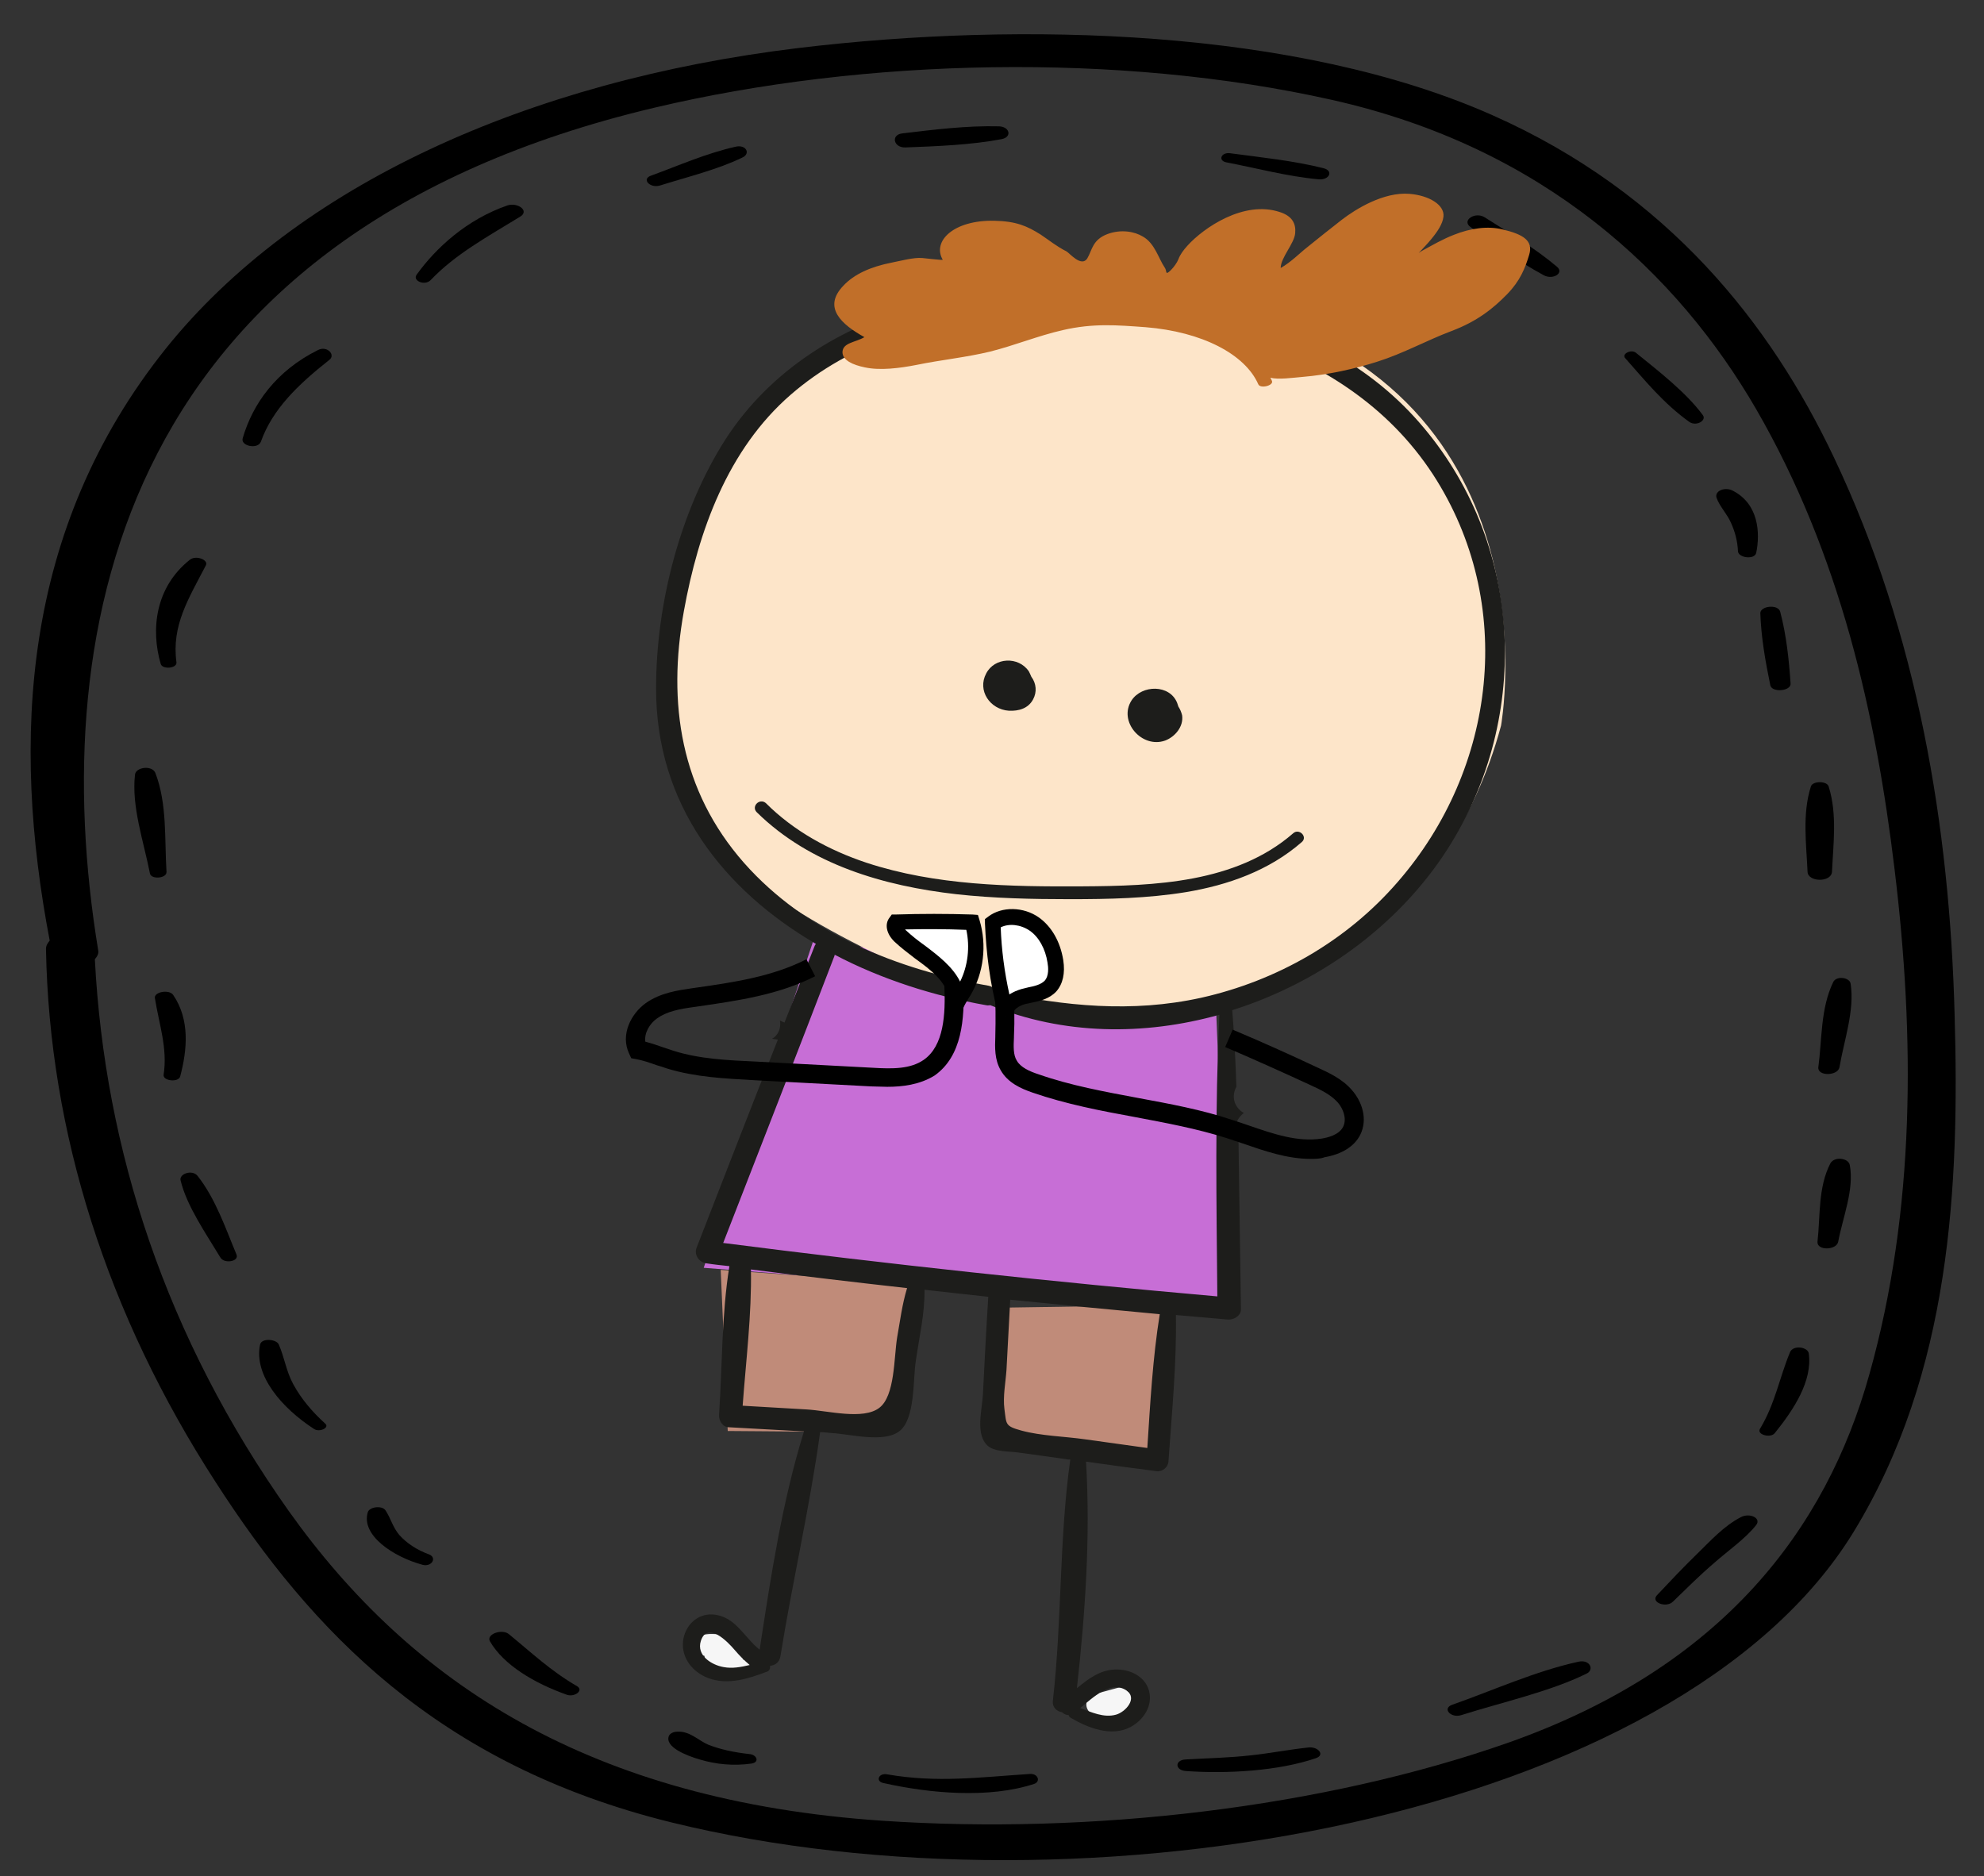 <?xml version="1.0" encoding="utf-8"?>
<!-- Generator: Adobe Illustrator 19.0.0, SVG Export Plug-In . SVG Version: 6.00 Build 0)  -->
<svg version="1.1" id="Capa_1" xmlns="http://www.w3.org/2000/svg" xmlns:xlink="http://www.w3.org/1999/xlink" x="0px" y="0px"
	 viewBox="-58 194.9 479 453" style="enable-background:new -58 194.9 479 453;" xml:space="preserve">
<rect x="-58" y="194.9" width="479" height="453" fill="#333333" stroke="none"/>
<style type="text/css">
	.st0{fill:#F6F6F6;}
	.st1{fill:#C76ED6;}
	.st2{fill:#FDE5C9;}
	.st3{fill:#C08B79;}
	.st4{fill:#1D1D1B;}
	.st5{fill:#C16F29;}
	.st6{fill:#FFFFFF;}
</style>
<g>
	<path d="M413.9,439.7c1.2,41.2-0.8,86.5-24.4,125.1c-42.4,69.2-185.8,94.6-285.4,70.1c-56.5-13.9-87-46.4-110-82.1
		c-26.3-40.6-40.2-84.5-41-128.8c0-0.8,0.4-1.4,0.9-2c-9.2-48.2-6.9-99.2,28-142.9c31.7-39.5,87.5-64.7,152.7-72.6
		c54-6.5,120.5-4.7,167.6,16.2c42.6,18.9,67.3,50.7,82.4,82.5C405.1,348.1,412.7,394.8,413.9,439.7z M393.3,526.8
		c11.2-39.8,11-81.8,6.1-122.1c-4.5-37.3-13.1-75.9-33.4-111c-18.9-32.6-51.1-63.2-102.5-74.7c-51.3-11.5-112.8-10.1-163.5,1.9
		C-27.8,251.2-47.3,345.1-34.3,424.3c0.2,0.9-0.3,1.6-0.8,2.2c2.4,46.1,17.2,91.4,46.8,133.2c29.6,41.6,72.7,70,143.3,74.8
		c50.3,3.4,106.4-3.1,151.3-18.9C358,597.3,382.9,564,393.3,526.8z"/>
	<path d="M388.8,432.4c1,6.5-1.6,13.7-2.7,20.2c-0.4,2.1-5.3,2.2-5.1,0c0.9-6.6,0.5-14.2,3.6-20.6
		C385.4,430.4,388.6,430.9,388.8,432.4z"/>
	<path d="M388.6,476.2c1.1,5.9-1.7,12.6-2.8,18.5c-0.4,2.1-5.2,2.2-5,0c0.7-6.1,0.1-13.1,3.1-18.9
		C384.9,474,388.3,474.5,388.6,476.2z"/>
	<path d="M383.5,384.8c2.1,6.7,1.1,13.9,0.8,20.6c-0.2,2.6-5.8,2.5-5.9,0c-0.3-6.8-1.3-14,0.8-20.6
		C379.6,383.4,383.1,383.4,383.5,384.8z"/>
	<path d="M378.7,521.7c0.9,6.6-3.6,13.5-8.2,19.2c-1,1.3-4.4,0.4-3.6-1c3.7-6.1,4.7-12.4,7.3-18.6
		C375,519.6,378.5,520.1,378.7,521.7z"/>
	<path d="M374.3,359.9c0.2,1.9-4.6,2.3-4.9,0.4c-1.2-5.8-2.2-11.5-2.4-17.3c-0.1-1.8,4.3-2.3,4.8-0.4
		C373.3,348.3,373.9,354.1,374.3,359.9z"/>
	<path d="M362.3,561.2c2.1-1.1,5,0.2,3.7,1.9c-2.6,3.3-6.8,6.2-10.2,9.2c-3.5,3-6.7,6.2-9.9,9.3c-1.6,1.6-5.4,0.2-3.9-1.5
		c3.2-3.4,6.4-6.8,9.8-10.1C355,566.9,358.1,563.4,362.3,561.2z"/>
	<path d="M360.4,313.4c6.2,3.2,6.6,10.2,5.6,15c-0.4,1.7-4.3,1.2-4.4-0.4c-0.1-2.4-0.7-4.7-1.7-6.9c-0.9-2.1-2.8-4-3.5-6.1
		C356,313.3,358.6,312.4,360.4,313.4z"/>
	<path d="M353.1,295.1c1,1.3-1.5,2.8-3.2,1.7c-6.3-4.5-10.8-10.1-15.5-15.4c-1-1,1.4-2.3,2.6-1.3
		C342.8,284.8,349.1,289.7,353.1,295.1z"/>
	<path d="M323.1,596.1c2.8-0.6,3.9,2,1.9,2.9c-8.7,4.3-20.4,6.9-30.2,10c-2.5,0.8-4.7-1.6-2.2-2.5
		C302.3,603.1,312.6,598.4,323.1,596.1z"/>
	<path d="M317.9,259.3c1.8,1.5-0.9,3.2-3.1,2.1c-6.5-3.5-12-7.6-17.8-11.7c-2.2-1.6,1.2-3.8,3.5-2.3
		C306.5,251.2,312.7,254.9,317.9,259.3z"/>
	<path d="M261.5,235.5c2.5,0.6,1.5,2.9-1.1,2.7c-7.6-0.7-15-2.7-22.3-4.1c-2.1-0.4-1.3-2.5,0.9-2.2
		C246.5,232.9,254.3,233.7,261.5,235.5z"/>
	<path d="M258,616.8c2.2-0.2,4,1.8,1.7,2.6c-9.1,3.1-21.4,3.8-31.4,3.1c-2.7-0.2-2.7-2.7,0-2.8c5.3-0.3,10.5-0.4,15.8-1
		C248.7,618.2,253.3,617.3,258,616.8z"/>
	<path d="M190.7,623.2c1.9-0.1,2.6,1.8,1,2.4c-11,3.6-25.2,2.3-36.4-0.2c-2-0.4-1.2-2.5,0.9-2.1C168.3,625.4,178.4,624,190.7,623.2z
		"/>
	<path d="M183.2,225.4c2.6,0.1,3.2,2.6,0.6,3.1c-7.4,1.4-15.5,1.7-23.2,2c-2.9,0.1-3.6-3.1-0.7-3.4
		C167.5,226.2,175.4,225.2,183.2,225.4z"/>
	<path d="M122.9,618.4c1.8,0.1,2.6,2,0.5,2.3c-4.3,0.6-8.5,0.2-12.5-1c-3.1-0.9-8.5-3-7.4-5.7c0.3-0.6,1.1-1,2-1
		c3-0.2,5.1,2.1,7.4,3.1C115.9,617.3,119.3,618,122.9,618.4z"/>
	<path d="M119.7,230.3c2.5-0.5,3.5,1.7,1.6,2.6c-5.9,2.9-13.3,4.7-20,6.8c-2.4,0.7-4.5-1.6-2.1-2.4
		C105.8,234.9,112.5,231.9,119.7,230.3z"/>
	<path d="M81.3,602c1.7,1-0.5,2.7-2.4,2.1c-7.9-2.8-15.3-7.2-18.6-12.9c-1-1.7,2.8-3.1,4.5-1.8C70.2,593.8,74.9,598.3,81.3,602z"/>
	<path d="M64.5,244.5c2.5-0.8,5.4,1.3,3.1,2.7c-8,4.9-15.7,9.1-21.6,15.3c-1.4,1.5-4.5,0.2-3.4-1.3
		C47.3,254.7,54.7,247.9,64.5,244.5z"/>
	<path d="M45.6,570.2c2,0.8,0.6,3.1-1.6,2.5c-7-1.9-14.9-7.1-13.2-12.7c0.4-1.3,3.5-1.7,4.3-0.4c1.3,2,1.7,4,3.3,5.9
		C40.2,567.5,42.6,569.1,45.6,570.2z"/>
	<path d="M18.8,279.4c2.2-1.1,4.3,1.2,2.7,2.4c-7.6,6-13.7,11.9-16.5,19.7c-0.7,2-5,1.1-4.4-0.8C3,292.4,8.7,284.4,18.8,279.4z"/>
	<path d="M20.5,538.6c1.2,1-1.4,2.2-2.7,1.3c-7.7-5-14.6-12.9-13-20.4c0.4-1.6,3.9-1.3,4.5,0c1.4,3.2,1.8,6.5,3.5,9.6
		C14.7,532.6,17.3,535.7,20.5,538.6z"/>
	<path d="M-0.9,497.8c0.7,1.7-3,2.3-3.9,0.7c-3.5-5.8-8.1-12.4-9.6-18.6c-0.4-1.6,2.8-2.7,4.1-1.1C-5.9,484.4-3.5,491.6-0.9,497.8z"
		/>
	<path d="M-12.1,330c1.5-1.1,4.5,0.1,3.8,1.4c-4.2,8.1-8.3,14.5-7.1,23.4c0.2,1.5-3.4,1.8-3.8,0.4C-21.6,347-20.6,336.7-12.1,330z"
		/>
	<path d="M-16.2,435.1c4.1,6,3.4,13.3,1.7,19.7c-0.4,1.5-4.2,1.1-4-0.4c1-6.4-1.1-12.2-2.1-18.5C-20.9,434.4-17.2,433.7-16.2,435.1z
		"/>
	<path d="M-17.8,405.4c0.1,1.6-3.7,1.9-4,0.4c-1.5-7.7-4.5-16.2-3.6-23.9c0.2-1.8,4.1-2.3,4.9-0.4C-17.6,389-18.3,397.6-17.8,405.4z
		"/>
</g>
<g id="ninomusica">
	<path id="XMLID_28_" class="st0" d="M204.6,604.5c0.5-1.3,1.9-1.5,2.9-0.9c1.5-0.4,2.9-0.8,4.4-1.2c1.1-0.3,2,0.2,2.5,1
		c0.5-0.1,1.1-0.2,1.6-0.2c1.9-0.2,3.1,2.9,1,3.5c-1,0.3-2,0.7-2.9,1.1c-0.3,0.2-0.7,0.3-1,0.5c-0.8,0.7-1.7,1.3-2.8,1.6
		c-1.3,0.4-2.4-0.1-3-0.9h-0.1c-1.6,0.4-3.1-1.3-2.9-2.8C204.3,605.6,204.4,605.1,204.6,604.5"/>
	<path id="XMLID_27_" class="st0" d="M110.9,589.9c2-0.8,4.1-0.4,6.2-0.3c1.8,0.1,2.5,1.9,2.2,3.3l0,0c1.4,0.2,2.2,1.5,2.1,2.7
		c0.4,0,0.9,0,1.3,0c1.2,0.1,1.8,1.9,0.7,2.6c-2.2,1.4-4.6,1.7-7.2,1.8c-1.7,0-2.9-1.4-2.5-2.8c-1.2-0.4-1.7-1.4-1.6-2.5
		c-0.4-0.1-0.9-0.2-1.3-0.4C109.2,593.5,109,590.6,110.9,589.9"/>
	<polygon id="XMLID_26_" class="st1" points="238.5,510.9 235.5,436 138.4,421.9 111.9,501 	"/>
	<path id="XMLID_25_" class="st2" d="M304.4,370.1c0,0,14.4-79.7-64.2-100.7c-64.3-17.1-133.8,16.9-135,68.5
		c-1.2,51.7-6.4,65.9,79,100.9c0,0,37.2,3.1,51.8-0.4C250.6,435,291.1,419.7,304.4,370.1"/>
	<polygon id="XMLID_24_" class="st3" points="156.3,540.7 161.9,504.8 116,501.5 117.7,540.4 	"/>
	<polygon id="XMLID_23_" class="st3" points="182.1,544.4 185.4,510.6 224.8,510 219.9,546.4 	"/>
	<path id="XMLID_15_" class="st4" d="M240.5,468.2c-0.6-1.7,0.4-3.5,1.8-4.6c-0.2-0.1-0.3-0.2-0.5-0.3c-1.9-1.4-2.5-3.8-1.3-6
		c0,0,0,0,0-0.1c-0.2-6.1-0.5-12.3-1-18.4c21.9-6.9,41.5-21.5,53.1-40.7c19.6-32.4,16.6-74.4-9.2-102.6
		c-13.4-14.6-31.1-22.4-50.2-26.4c-22.5-4.7-47.1-6.4-69.5-0.4c-18.8,5-35.8,15.7-46.5,32.2c-11,17.2-16.8,39.8-16.8,60.1
		c-0.1,28.3,16.5,48.9,38.6,61.8c-0.2,0.2-0.3,0.4-0.4,0.7c-2.4,6.1-4.8,12.2-7.2,18.3c-0.4-0.2-0.7-0.3-1.1-0.5
		c0.3,1.7-0.3,3.5-1.9,4.4c0.5,0.1,0.9,0.1,1.4,0.2c-6.6,16.7-13.1,33.5-19.6,50.2c-0.7,1.7,0.5,3.5,2.2,3.8
		c1.9,0.3,3.8,0.5,5.7,0.7c-1.9,11.7-1.7,24.1-2.5,35.9c-0.1,1.4,0.9,3,2.4,3c6,0.3,12.1,0.7,18.1,1c-5.3,17.1-8,35.1-10.7,52.7
		c-3.8-3-5.9-8.2-11.4-8.5c-3.8-0.2-6.7,2.8-7.1,6.5c-0.4,4.1,2.4,7.5,6.2,8.9c4.7,1.7,9.6,0.1,14.1-1.6c0.6-0.2,0.8-0.8,0.7-1.4
		c1.1-0.1,2.2-0.7,2.5-2.2c2.9-18.1,7.1-36,9.6-54.2c0.9,0,1.9,0.1,2.8,0.2c4.2,0.2,12.7,2.5,16.4-0.5c3.8-3,3.2-12.5,3.9-16.9
		c0.8-5.6,2.2-11.5,2.1-17.2c5.1,0.6,10.2,1.1,15.4,1.7c-0.5,7.9-0.9,15.8-1.3,23.7c-0.2,3.6-1.9,9.6,1.2,12.3
		c1.7,1.5,5.4,1.3,7.4,1.6l11.5,1.6c0.3,0.1,0.7,0.1,1,0.1c-2.7,19.2-2,38.9-4.2,58.2c-0.2,1.6,0.9,2.6,2.2,2.8
		c0.4,0.4,1,0.7,1.6,0.7c0.1,0.3,0.2,0.5,0.6,0.7c4.1,2.4,9.7,4.6,14.3,2.2c3.2-1.7,5.5-5.2,4.5-8.8s-4.8-5.3-8.4-5.1
		s-6.3,2.3-9,4.5c2-18,3.3-36.6,2.2-54.7c5.7,0.8,11.4,1.6,17,2.3c1.4,0.2,2.8-0.9,2.9-2.3c0.8-11.7,2-23.6,1.8-35.4
		c4.2,0.4,8.4,0.7,12.6,1.1c1.3,0.1,3.1-0.9,3.1-2.4l-0.6-41.7C240.8,469,240.6,468.6,240.5,468.2 M116.7,597.4
		c-2.9-0.5-6.6-2.8-5.5-6.3c1.6-4.9,6.5,0.2,8.2,2.2c1.1,1.3,2.3,2.5,3.6,3.6C120.9,597.4,118.8,597.8,116.7,597.4 M213.9,603
		c2.9,1.9-0.2,5.3-2.5,5.9c-2.9,0.8-5.9-0.6-8.6-1.6C205.9,604.7,210.2,600.6,213.9,603 M121.6,403.2
		c-15.3-17.4-18.5-38.5-14.5-60.7c3.5-19.4,10.6-39.1,25.8-52.3c14.4-12.5,33.2-18.3,51.9-19.7c37.3-2.8,81.5,5.7,103.2,39
		c20.1,31,15.3,71-8.6,98.4c-12.3,14.2-29.1,23.8-47.4,27.9c-16.8,3.7-33,2-49.5-1.5c-0.3-0.7-0.9-1.2-1.8-1.4
		C158.7,429,136.7,420.3,121.6,403.2 M158.6,517.8c-0.8,4.9-0.5,14.1-4.3,17c-3.9,3-12.4,0.7-17.5,0.4c-5.2-0.3-10.4-0.6-15.5-0.9
		c0.8-10.9,2.2-22.1,2-32.9c12.5,1.6,25.1,3.1,37.7,4.5C159.8,509.8,159.3,513.9,158.6,517.8 M219,544.5l-15.1-2.1
		c-4.9-0.7-10.5-0.8-15.3-2.1c-4-1.1-3.6-1.5-4.1-5.2c-0.4-3,0.3-6.5,0.5-9.5c0.3-5.6,0.6-11.3,0.9-16.9c12,1.2,24.1,2.4,36.1,3.5
		C220.3,522.8,219.7,533.7,219,544.5 M116.6,495c9-23.1,18-46.2,26.9-69.4c0-0.1,0-0.1,0-0.2c11.4,6,24.1,10,36.6,12.2
		c0.4,0.1,0.7,0,1,0c17.6,7.2,37.1,7.4,55.3,2.3c-1.1,22.7-0.7,45.3-0.5,68C196.1,504.4,156.3,500.1,116.6,495"/>
	<path id="XMLID_14_" class="st4" d="M215.2,364c2.5-3.8,9.2-3.9,11,0.6c0.1,0.3,0.2,0.6,0.3,0.9c0.4,0.6,0.7,1.3,0.9,2.1
		c0.4,2.7-1.7,5.2-4.1,6.1C217.7,375.7,211.9,369.1,215.2,364"/>
	<path id="XMLID_13_" class="st4" d="M180.1,357.5c2-3.9,7.8-4.2,10.3-0.5c0.2,0.4,0.4,0.8,0.6,1.3c1.2,1.6,1.4,3.7,0.4,5.5
		c-1.2,2.2-3.5,2.8-5.8,2.7C181,366.2,177.9,361.6,180.1,357.5"/>
	<path id="XMLID_4_" class="st5" d="M150.8,283.6c3.7,0.8,8.4,0.2,12.5-0.6c5.8-1.2,11.9-1.8,17.7-3.2c6-1.5,11.5-3.8,17.6-5.2
		c7.4-1.7,13.1-1.2,20-0.7c13.6,1.1,24,6.5,27.2,13.8c0.5,1.1,3.7,0.3,3.3-0.8c-0.1-0.3-0.3-0.6-0.4-0.8c2,0.5,5.4,0,7.8-0.2
		c6-0.5,12.5-1.9,18.1-3.7c6.3-2,11.8-5.1,17.9-7.4s10-5.4,13.4-8.9c3.1-3.2,4.3-6.2,5.3-9.5c1-3.4-1.4-4.9-6.4-6.1
		c-3.6-0.9-7.8-0.3-11.8,1.3c-2.8,1.1-5,2.4-7.4,3.7c-0.4,0.2-0.7,0.4-1.1,0.7c1.1-1.2,2.2-2.3,3-3.3c1.5-1.8,2.8-3.7,3-5.5
		c0.3-2.8-3.4-5.1-8.2-5.5c-6.2-0.5-12.9,3.6-16.4,6.3c-2.8,2.2-5.6,4.4-8.3,6.6c-1.8,1.4-3.9,3.6-6.4,5c0-2.5,3.3-5.9,3.5-8.4
		c0.2-2.2-0.6-4.1-3.7-5.1c-8.7-2.9-18.4,3.8-22.3,8.1c-1,1.1-1.8,2.2-2.2,3.3c-0.3,0.8-1.1,1.9-1.8,2.6c-1.5,1.5-0.9,0.2-1.5-0.6
		c-1.5-2.2-2.4-5.9-5.3-7.5c-2-1.2-5.2-1.8-8.5-0.6c-3.7,1.4-3.7,3.9-4.9,5.9c-1.4,2.2-4.3-1.3-5-1.7c-2.4-1.2-4.2-2.7-6.3-4.1
		c-3.2-2-5.8-3.2-11.2-3.3c-9.7-0.2-15,4.9-12.4,9.4c0.1,0.2-4.6-0.4-4.9-0.4c-2.1-0.2-5.3,0.7-7.4,1.1c-5.1,1-9.1,2.8-11.7,5.6
		c-5.1,5.3-0.3,9.4,5.1,12.4c-2.2,1.3-5.2,1.3-5.3,3.6C145.4,281.9,147.9,283,150.8,283.6"/>
	<path id="XMLID_3_" d="M156.2,457.3c-1.4,0-2.7-0.1-3.9-0.1l-28.3-1.5c-6.9-0.4-14-0.7-20.9-2.8c-0.9-0.3-1.7-0.6-2.5-0.8
		c-1.7-0.6-3.4-1.2-5.1-1.5l-1.1-0.2l-0.5-1.1c-2.2-4.6,0.5-9.7,4-12.2s7.8-3.1,11.2-3.6l0.7-0.1c9.2-1.3,18.7-2.7,26.9-6.9l2.1,4.1
		c-8.8,4.5-18.7,5.9-28.3,7.3l-0.7,0.1c-3.8,0.5-6.8,1.1-9.2,2.8c-1.7,1.2-3.1,3.5-2.8,5.6c1.5,0.4,3,0.9,4.4,1.4
		c0.8,0.3,1.6,0.5,2.4,0.8c6.3,2,13.2,2.3,19.8,2.6l28.3,1.5c4.9,0.3,9.1,0.3,12.3-1.9c4.9-3.4,5.3-11,5-17.9l4.6-0.2
		c0.3,8.2-0.3,17.2-7,21.9C164,456.8,159.9,457.3,156.2,457.3z"/>
	<path id="XMLID_32_" d="M258.4,474.7c-5.6,0-11.1-1.9-16.3-3.7c-1.3-0.4-2.6-0.9-3.9-1.3c-7.2-2.3-14.8-3.7-22.2-5.1
		c-8.2-1.5-16.6-3.1-24.7-5.9c-2.9-1-6-2.4-7.7-5.4c-1.5-2.6-1.4-5.5-1.3-8.1V445c0.1-4,0.1-8-0.2-11.9l4.5-0.3
		c0.3,4.1,0.4,8.3,0.2,12.4v0.2c-0.1,2.1-0.2,4.2,0.7,5.6c0.9,1.6,3.1,2.6,5.3,3.3c7.7,2.7,16,4.2,24,5.7c7.5,1.4,15.3,2.8,22.7,5.3
		c1.3,0.4,2.7,0.9,3.9,1.3c6.1,2.1,11.9,4.1,17.7,3.2c1.2-0.2,4.2-0.8,5.2-2.9c0.9-1.9,0-4.3-1.3-5.8c-1.6-1.8-3.9-3-6.8-4.3
		c-6.7-3.1-13.6-6.2-20.4-9.1l1.8-4.2c6.9,2.9,13.8,6,20.6,9.2c2.6,1.2,5.9,2.7,8.2,5.4c2.4,2.7,3.9,7,2,10.8
		c-1.4,2.8-4.5,4.7-8.6,5.4C260.8,474.7,259.6,474.7,258.4,474.7z"/>
	<g id="XMLID_31_">
		<path id="XMLID_5_" class="st6" d="M173,435.6c-1.2-6.7-8.7-10-13.7-14.7c-0.9-0.9-1.8-2.4-1-3.4c6.1-0.2,12.3-0.2,18.4,0
			c1.7,5.5,0.9,11.6-2,16.6c-1.1,1.9-2.6,3.9-2.3,6.1"/>
		<path id="XMLID_12_" d="M170.6,440.6c-0.3-1.8,0.2-3.4,0.9-4.8l-0.4,0.1c-0.7-4-4.3-6.8-8.2-9.6c-1.7-1.3-3.4-2.6-4.9-4
			c-2-1.9-2.5-4.3-1.2-5.9l0.5-0.7h0.9c6.2-0.2,12.4-0.2,18.6,0l1.3,0.1l0.4,1.3c1.8,6,1,12.7-2.2,18.1c-0.2,0.3-0.3,0.5-0.5,0.8
			c-0.9,1.5-1.7,2.8-1.5,4L170.6,440.6z M160.5,419.3c0.1,0.1,0.1,0.1,0.2,0.2c1.4,1.3,2.9,2.5,4.6,3.7c3.3,2.5,6.7,5.1,8.5,8.7
			c1.9-3.8,2.4-8.4,1.5-12.5C170.3,419.2,165.4,419.2,160.5,419.3z"/>
	</g>
	<g id="XMLID_11_">
		<path id="XMLID_6_" class="st6" d="M184.6,438.5c-1.7-6.8-2.7-13.8-2.9-20.8c2.8-2.1,7-1.8,9.9,0.3c2.9,2,4.6,5.5,5.1,9
			c0.3,2.1,0.2,4.4-1.2,6c-1.6,1.7-4.2,1.9-6.5,2.5s-4.8,2.4-4.4,4.7"/>
		<path id="XMLID_7_" d="M182.8,440.5c-0.1-0.5-0.1-1,0-1.5l0,0c-1.8-6.9-2.7-14-3-21.2v-1l0.8-0.6c3.3-2.5,8.5-2.4,12.2,0.2
			c3.1,2.2,5.2,5.9,5.9,10.3c0.5,3.2-0.1,5.8-1.7,7.6c-1.7,1.8-4,2.3-6,2.7c-0.5,0.1-1,0.2-1.4,0.3c-1.6,0.4-3.2,1.5-3,2.5
			L182.8,440.5z M183.6,418.8c0.2,5.4,0.9,10.8,2.1,16.2c0.9-0.6,1.9-1,2.9-1.3c0.5-0.1,1.1-0.3,1.6-0.4c1.6-0.3,3.1-0.7,4-1.6
			c1.1-1.2,0.9-3.3,0.7-4.4c-0.5-3.3-2.1-6.2-4.3-7.7C188.4,418.1,185.6,417.8,183.6,418.8z"/>
	</g>
	<path id="XMLID_10_" class="st4" d="M124.7,391c12.9,12.7,30.7,17.8,48.2,19.8c9.1,1,18.2,1.2,27.4,1.2c9.4,0,18.8-0.2,28-1.7
		c10.2-1.7,20.1-5.2,28-12.1c1.5-1.3-0.7-3.4-2.1-2.1c-13.8,12-33.5,12.7-50.9,12.8s-35.4-0.2-52.1-5.7c-9-3-17.5-7.6-24.3-14.4
		C125.4,387.5,123.3,389.6,124.7,391L124.7,391z"/>
</g>
</svg>
